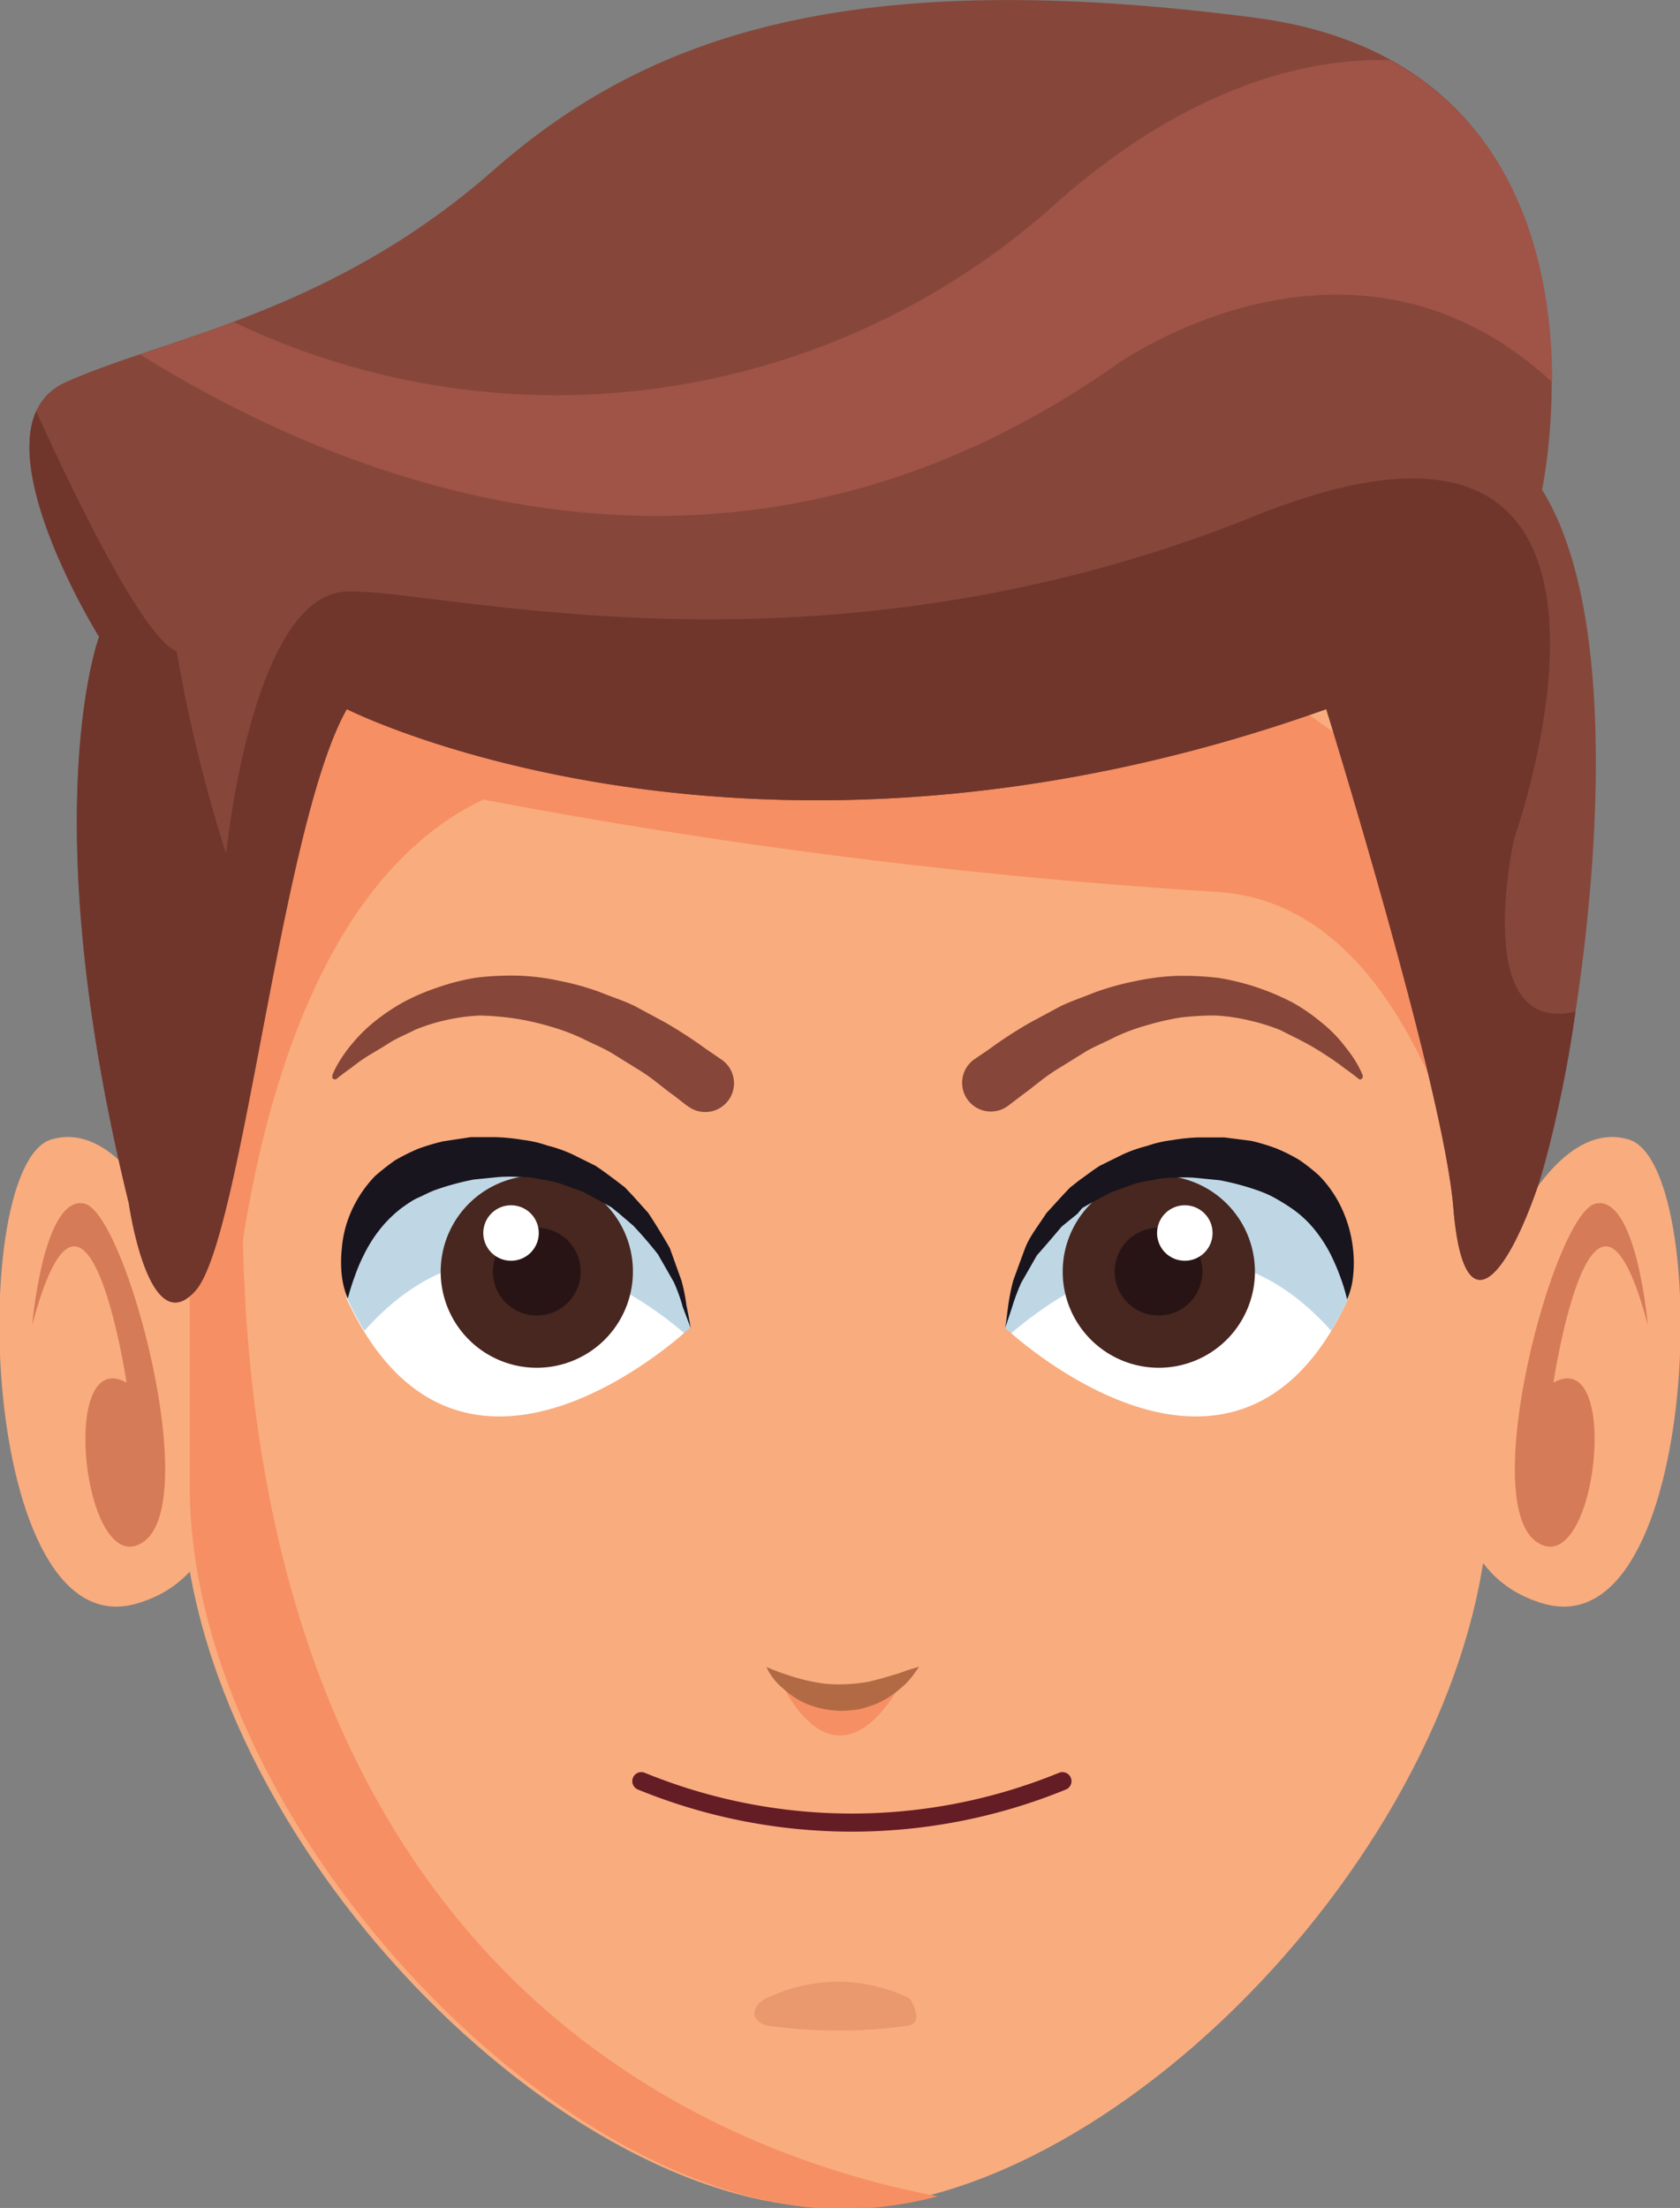 <svg xmlns="http://www.w3.org/2000/svg" viewBox="0 0 67.82 89.14"><rect x="0" y="0" width="67.82" height="89.14" fill="#808080" stroke="none"/><defs><style>.cls-1{fill:#f9ac7e;}.cls-11,.cls-2{fill:#d67b57;}.cls-3{fill:#f68f63;}.cls-4{fill:#86473a;}.cls-5{fill:#fff;}.cls-6{fill:#94bdd3;opacity:0.6;}.cls-7{fill:#47271f;}.cls-8{fill:#281414;}.cls-9{fill:#18151e;}.cls-10{fill:#b26a45;}.cls-11{opacity:0.4;}.cls-12{fill:#9f5447;}.cls-13{fill:#70362c;}.cls-14{fill:none;stroke:#641c25;stroke-linecap:round;stroke-miterlimit:10;stroke-width:0.73px;}</style></defs><title>Asset 1</title><g id="Layer_2" data-name="Layer 2"><g id="Capa_1" data-name="Capa 1"><path class="cls-1" d="M7.89,52.11S5.51,45,2.08,46-.85,66.6,5.52,64.74,7.89,52.11,7.89,52.11Z"/><path class="cls-2" d="M1.3,53.49s.45-5.24,2.1-4.9,4.8,12,2.39,13.66-3.47-8-.68-6.43C5.11,55.82,3.51,45.18,1.3,53.49Z"/><path class="cls-1" d="M59.93,52.11S62.31,45,65.74,46,68.67,66.6,62.3,64.74,59.93,52.11,59.93,52.11Z"/><path class="cls-2" d="M66.52,53.49s-.45-5.24-2.1-4.9-4.8,12-2.39,13.66,3.47-8,.68-6.43C62.71,55.82,64.31,45.18,66.52,53.49Z"/><path class="cls-1" d="M60.13,59.94c0,13.51-14.82,29.2-26.39,29.2S7.35,73.45,7.35,59.94,3,14.75,33.74,14.75,60.13,46.42,60.13,59.94Z"/><path class="cls-3" d="M31.44,67.72s2.18,5.28,5.08,0A5.25,5.25,0,0,1,31.44,67.72Z"/><path class="cls-3" d="M16.83,19.77A23.73,23.73,0,0,0,9.07,32.12L7.93,45.06,9.13,58S9,37.28,19.51,32.28A237.33,237.33,0,0,0,49,36c8.34.4,10.32,12.93,11.37,14.88a68.57,68.57,0,0,0-1.58-17.57C53.16,28.77,45,23.57,45,23.57Z"/><path class="cls-3" d="M9.79,47.46a57.31,57.31,0,0,1,5.45-26.29h0c-.19.18-.37.37-.55.56L14.5,22l-.37.42-.18.2q-.25.3-.48.6l-.15.19-.34.47-.18.24-.34.5a1.63,1.63,0,0,1-.11.17l-.41.65-.14.25-.27.48-.14.25-.36.68-.09.2c-.09.18-.18.35-.26.53l-.12.28c-.09.18-.16.35-.24.53l-.09.22c-.1.24-.2.48-.29.72l-.1.27c-.07.17-.13.35-.19.52l-.1.28c-.08.25-.17.49-.24.74l-.06.2q-.11.3-.18.6l-.09.3L8.83,33c0,.09-.05.17-.07.25-.06.26-.13.51-.19.77l-.06.28c0,.18-.09.36-.13.55l-.06.3c-.05.23-.1.47-.14.71,0,.08,0,.16,0,.24s-.07.43-.11.65,0,.21,0,.31a5.62,5.62,0,0,0-.09.57c0,.09,0,.18,0,.27,0,.26-.07.53-.11.79l0,.28c0,.19-.05.38-.07.56s0,.21,0,.32,0,.44-.07.66l0,.25c0,.23,0,.47-.07.71s0,.21,0,.31,0,.38,0,.56a2.83,2.83,0,0,0,0,.29c0,.26,0,.52,0,.78,0,.09,0,.17,0,.26l0,.58c0,.1,0,.2,0,.31l0,.62v.2l0,.78v.29c0,.18,0,.37,0,.55a2.62,2.62,0,0,0,0,.28c0,.25,0,.51,0,.76v1.89c0,.24,0,.49,0,.73v.28c0,.18,0,.35,0,.52a2.26,2.26,0,0,0,0,.26c0,.24,0,.48,0,.71v.21c0,.18,0,.36,0,.54v.29c0,.16,0,.32,0,.48v.25c0,.21,0,.43,0,.64,0,.55,0,1.1,0,1.62v0c0,.22,0,.43,0,.64s0,.12,0,.17,0,.36,0,.54V58c0,.21,0,.42,0,.62a.71.71,0,0,1,0,.14v.64c0,.2,0,.4,0,.59,0,13.51,14.81,29.2,26.39,29.2a15,15,0,0,0,3.8-.52C28.59,86.91,9.42,79.5,9.79,47.46Z"/><path class="cls-4" d="M13.41,43.42a4.05,4.05,0,0,1,.36-.68,5.65,5.65,0,0,1,.52-.69,6.11,6.11,0,0,1,.81-.79,8.26,8.26,0,0,1,1.13-.77,8.56,8.56,0,0,1,1.4-.61,9.15,9.15,0,0,1,1.6-.41,12.17,12.17,0,0,1,1.71-.08,9.53,9.53,0,0,1,1.7.22,10.61,10.61,0,0,1,1.57.44c.49.2,1,.36,1.42.57l1.19.64a18.64,18.64,0,0,1,1.68,1.09l.63.43a1.16,1.16,0,0,1-1.32,1.91l0,0-.09-.06-.54-.42c-.36-.24-.82-.68-1.46-1.06l-1-.62c-.36-.22-.77-.38-1.18-.59a8.47,8.47,0,0,0-1.3-.49,10.78,10.78,0,0,0-1.39-.32A11.27,11.27,0,0,0,19.38,41a7.86,7.86,0,0,0-2.61.57c-.37.19-.75.34-1.06.54s-.61.37-.87.53-.48.33-.66.47c-.37.26-.57.43-.57.43a.13.13,0,0,1-.18,0,.13.13,0,0,1,0-.13Z"/><path class="cls-5" d="M14,52.45s-.6-5.75,6.18-5.75a7.73,7.73,0,0,1,7.67,6.91S18.61,62.38,14,52.45Z"/><path class="cls-6" d="M20.21,46.7c-6.78,0-6.18,5.75-6.18,5.75a12.68,12.68,0,0,0,.68,1.28c5.06-5.68,10.85-1.67,12.92.1l.25-.22A7.73,7.73,0,0,0,20.21,46.7Z"/><path class="cls-7" d="M25.55,51.34a3.88,3.88,0,1,1-3.87-3.88A3.87,3.87,0,0,1,25.55,51.34Z"/><path class="cls-8" d="M23.44,51.34a1.77,1.77,0,1,1-1.76-1.77A1.76,1.76,0,0,1,23.44,51.34Z"/><path class="cls-5" d="M21.75,49.78a1.12,1.12,0,1,1-1.12-1.12A1.12,1.12,0,0,1,21.75,49.78Z"/><path class="cls-9" d="M27.88,53.61l-.32-.85a6.62,6.62,0,0,0-.36-1l-.64-1.12c-.29-.37-.62-.76-1-1.16L25,49l-.32-.26-.38-.21-.75-.41-.83-.3a4.14,4.14,0,0,0-.86-.2,3.26,3.26,0,0,0-.88-.1,6,6,0,0,0-.85,0l-1,.1a10.67,10.67,0,0,0-1.55.42c-.25.09-.46.21-.69.31s-.42.24-.61.37a4.89,4.89,0,0,0-.95.92,5.64,5.64,0,0,0-.63,1,7.15,7.15,0,0,0-.39.92,8.92,8.92,0,0,0-.27.87,3.47,3.47,0,0,1-.24-.92,5,5,0,0,1,0-1.11A4.56,4.56,0,0,1,14.14,49a4.93,4.93,0,0,1,1-1.52,10.09,10.09,0,0,1,.8-.63,8.24,8.24,0,0,1,.94-.47,8.73,8.73,0,0,1,1-.3L19,45.91h1a7.59,7.59,0,0,1,1.1.11,4.6,4.6,0,0,1,1,.23,5.64,5.64,0,0,1,1,.35l.93.46c.28.18.55.39.81.58l.39.3.33.35.61.68c.33.5.63,1,.87,1.42l.47,1.31a7.14,7.14,0,0,1,.2,1C27.83,53.28,27.88,53.61,27.88,53.61Z"/><path class="cls-4" d="M54.85,43.56s-.2-.17-.57-.43c-.18-.14-.4-.3-.66-.47s-.54-.35-.87-.53-.69-.35-1.06-.54a7.93,7.93,0,0,0-1.25-.39A7.55,7.55,0,0,0,49.08,41a11.27,11.27,0,0,0-1.42.08,10.78,10.78,0,0,0-1.39.32,7.75,7.75,0,0,0-1.3.49c-.41.21-.82.37-1.18.59l-1,.62c-.64.38-1.11.82-1.46,1.06l-.55.42-.08.06a1.16,1.16,0,1,1-1.4-1.85l0,0,.63-.43a17.29,17.29,0,0,1,1.68-1.09l1.19-.64c.43-.21.92-.37,1.41-.57a10.75,10.75,0,0,1,1.58-.44,9.53,9.53,0,0,1,1.69-.22,12.1,12.1,0,0,1,1.71.08,9.88,9.88,0,0,1,3,1,7.57,7.57,0,0,1,1.12.77,5.66,5.66,0,0,1,.82.79c.21.26.39.49.52.69a4.05,4.05,0,0,1,.36.68h0a.14.14,0,0,1-.08.17A.13.13,0,0,1,54.85,43.56Z"/><path class="cls-5" d="M54.42,52.45s.6-5.75-6.17-5.75a7.72,7.72,0,0,0-7.67,6.91S49.84,62.38,54.42,52.45Z"/><path class="cls-6" d="M48.24,46.7c6.77,0,6.18,5.75,6.18,5.75-.22.47-.45.89-.68,1.28-5.07-5.68-10.86-1.67-12.92.1l-.25-.22A7.72,7.72,0,0,1,48.24,46.7Z"/><path class="cls-7" d="M42.9,51.34a3.88,3.88,0,1,0,3.88-3.88A3.88,3.88,0,0,0,42.9,51.34Z"/><path class="cls-8" d="M45,51.34a1.77,1.77,0,1,0,1.77-1.77A1.76,1.76,0,0,0,45,51.34Z"/><path class="cls-5" d="M46.71,49.78a1.12,1.12,0,1,0,1.12-1.12A1.12,1.12,0,0,0,46.71,49.78Z"/><path class="cls-9" d="M40.58,53.61s.05-.33.12-.9a8.91,8.91,0,0,1,.2-1c.14-.39.3-.83.48-1.31s.54-.92.86-1.42l.62-.68.33-.35.38-.3c.27-.19.54-.4.82-.58l.93-.46a5.82,5.82,0,0,1,1-.35,4.69,4.69,0,0,1,1-.23,7.45,7.45,0,0,1,1.1-.11h1l1.09.14a8.05,8.05,0,0,1,1,.3,6.87,6.87,0,0,1,.94.47,7.42,7.42,0,0,1,.8.63,4.8,4.8,0,0,1,1,1.52,5.16,5.16,0,0,1,.37,1.45,4.88,4.88,0,0,1,0,1.11,3,3,0,0,1-.24.92,7.13,7.13,0,0,0-.26-.87,8.93,8.93,0,0,0-.39-.92,5.72,5.72,0,0,0-.64-1,4.38,4.38,0,0,0-1-.92c-.19-.13-.39-.25-.6-.37s-.44-.22-.69-.31a10.47,10.47,0,0,0-1.56-.42l-1-.1a6,6,0,0,0-.85,0,3.26,3.26,0,0,0-.88.1,4.23,4.23,0,0,0-.87.2l-.82.3-.76.41-.37.21L43.5,49l-.64.52c-.34.4-.67.79-1,1.16l-.64,1.12a8.3,8.3,0,0,0-.37,1Z"/><path class="cls-10" d="M30.94,67.3a9.56,9.56,0,0,0,1,.37,7.59,7.59,0,0,0,1,.25A4.88,4.88,0,0,0,34,68a6.49,6.49,0,0,0,1.09-.11l.51-.13.47-.14c.3-.08.54-.19.73-.24l.3-.09s-.06.1-.18.26a2.84,2.84,0,0,1-.55.6,3.76,3.76,0,0,1-1,.64,6.18,6.18,0,0,1-.65.21,5.69,5.69,0,0,1-.71.07,3.83,3.83,0,0,1-1.37-.25,3.29,3.29,0,0,1-1-.63A2.37,2.37,0,0,1,30.94,67.3Z"/><path class="cls-11" d="M30.94,80.68a6.57,6.57,0,0,1,5.78,0s.61.91,0,1.09a19.91,19.91,0,0,1-5.78,0C30.17,81.52,30.43,80.9,30.94,80.68Z"/><path class="cls-4" d="M5.2,48.58S6,54.23,7.89,52.11,11.33,33.34,14,28.63c0,0,16.33,8.28,39.54,0,0,0,4.73,15.24,5.13,20.12s2.09,3,3.43-.91,4.4-21.26.15-28.07c0,0,3.69-17.07-11.62-19.06C34.38-1.4,26.19,1.36,19.91,6.88c-6.6,5.81-13.37,6.78-17.28,8.56S4,25.71,4,25.71,1.33,32.81,5.2,48.58Z"/><path class="cls-12" d="M9.43,13c-1.35.5-2.62.92-3.77,1.31,8,5,23.53,11.53,39.35.45,0,0,9.49-6.87,17.65.67,0-4.1-1.06-10-6.54-13C52,2.31,47.24,4.08,42.53,8.3A30.16,30.16,0,0,1,9.43,13Z"/><path class="cls-13" d="M5.2,48.58S6,54.23,7.89,52.11,11.33,33.34,14,28.63c0,0,16.33,8.28,39.54,0,0,0,4.73,15.24,5.13,20.12s2.09,3,3.43-.91a47.62,47.62,0,0,0,1.5-7c-4.28,1-2.47-7-2.47-7s7.18-20.12-10.5-13S17.85,23.76,14,23.88,9.13,34.47,9.13,34.47a60.86,60.86,0,0,1-2-8.18c-1.28-.47-4-6-5.67-9.69C.15,19.52,4,25.71,4,25.71S1.33,32.81,5.2,48.58Z"/><path class="cls-14" d="M25.89,71.91a22.43,22.43,0,0,0,17,0"/></g></g></svg>